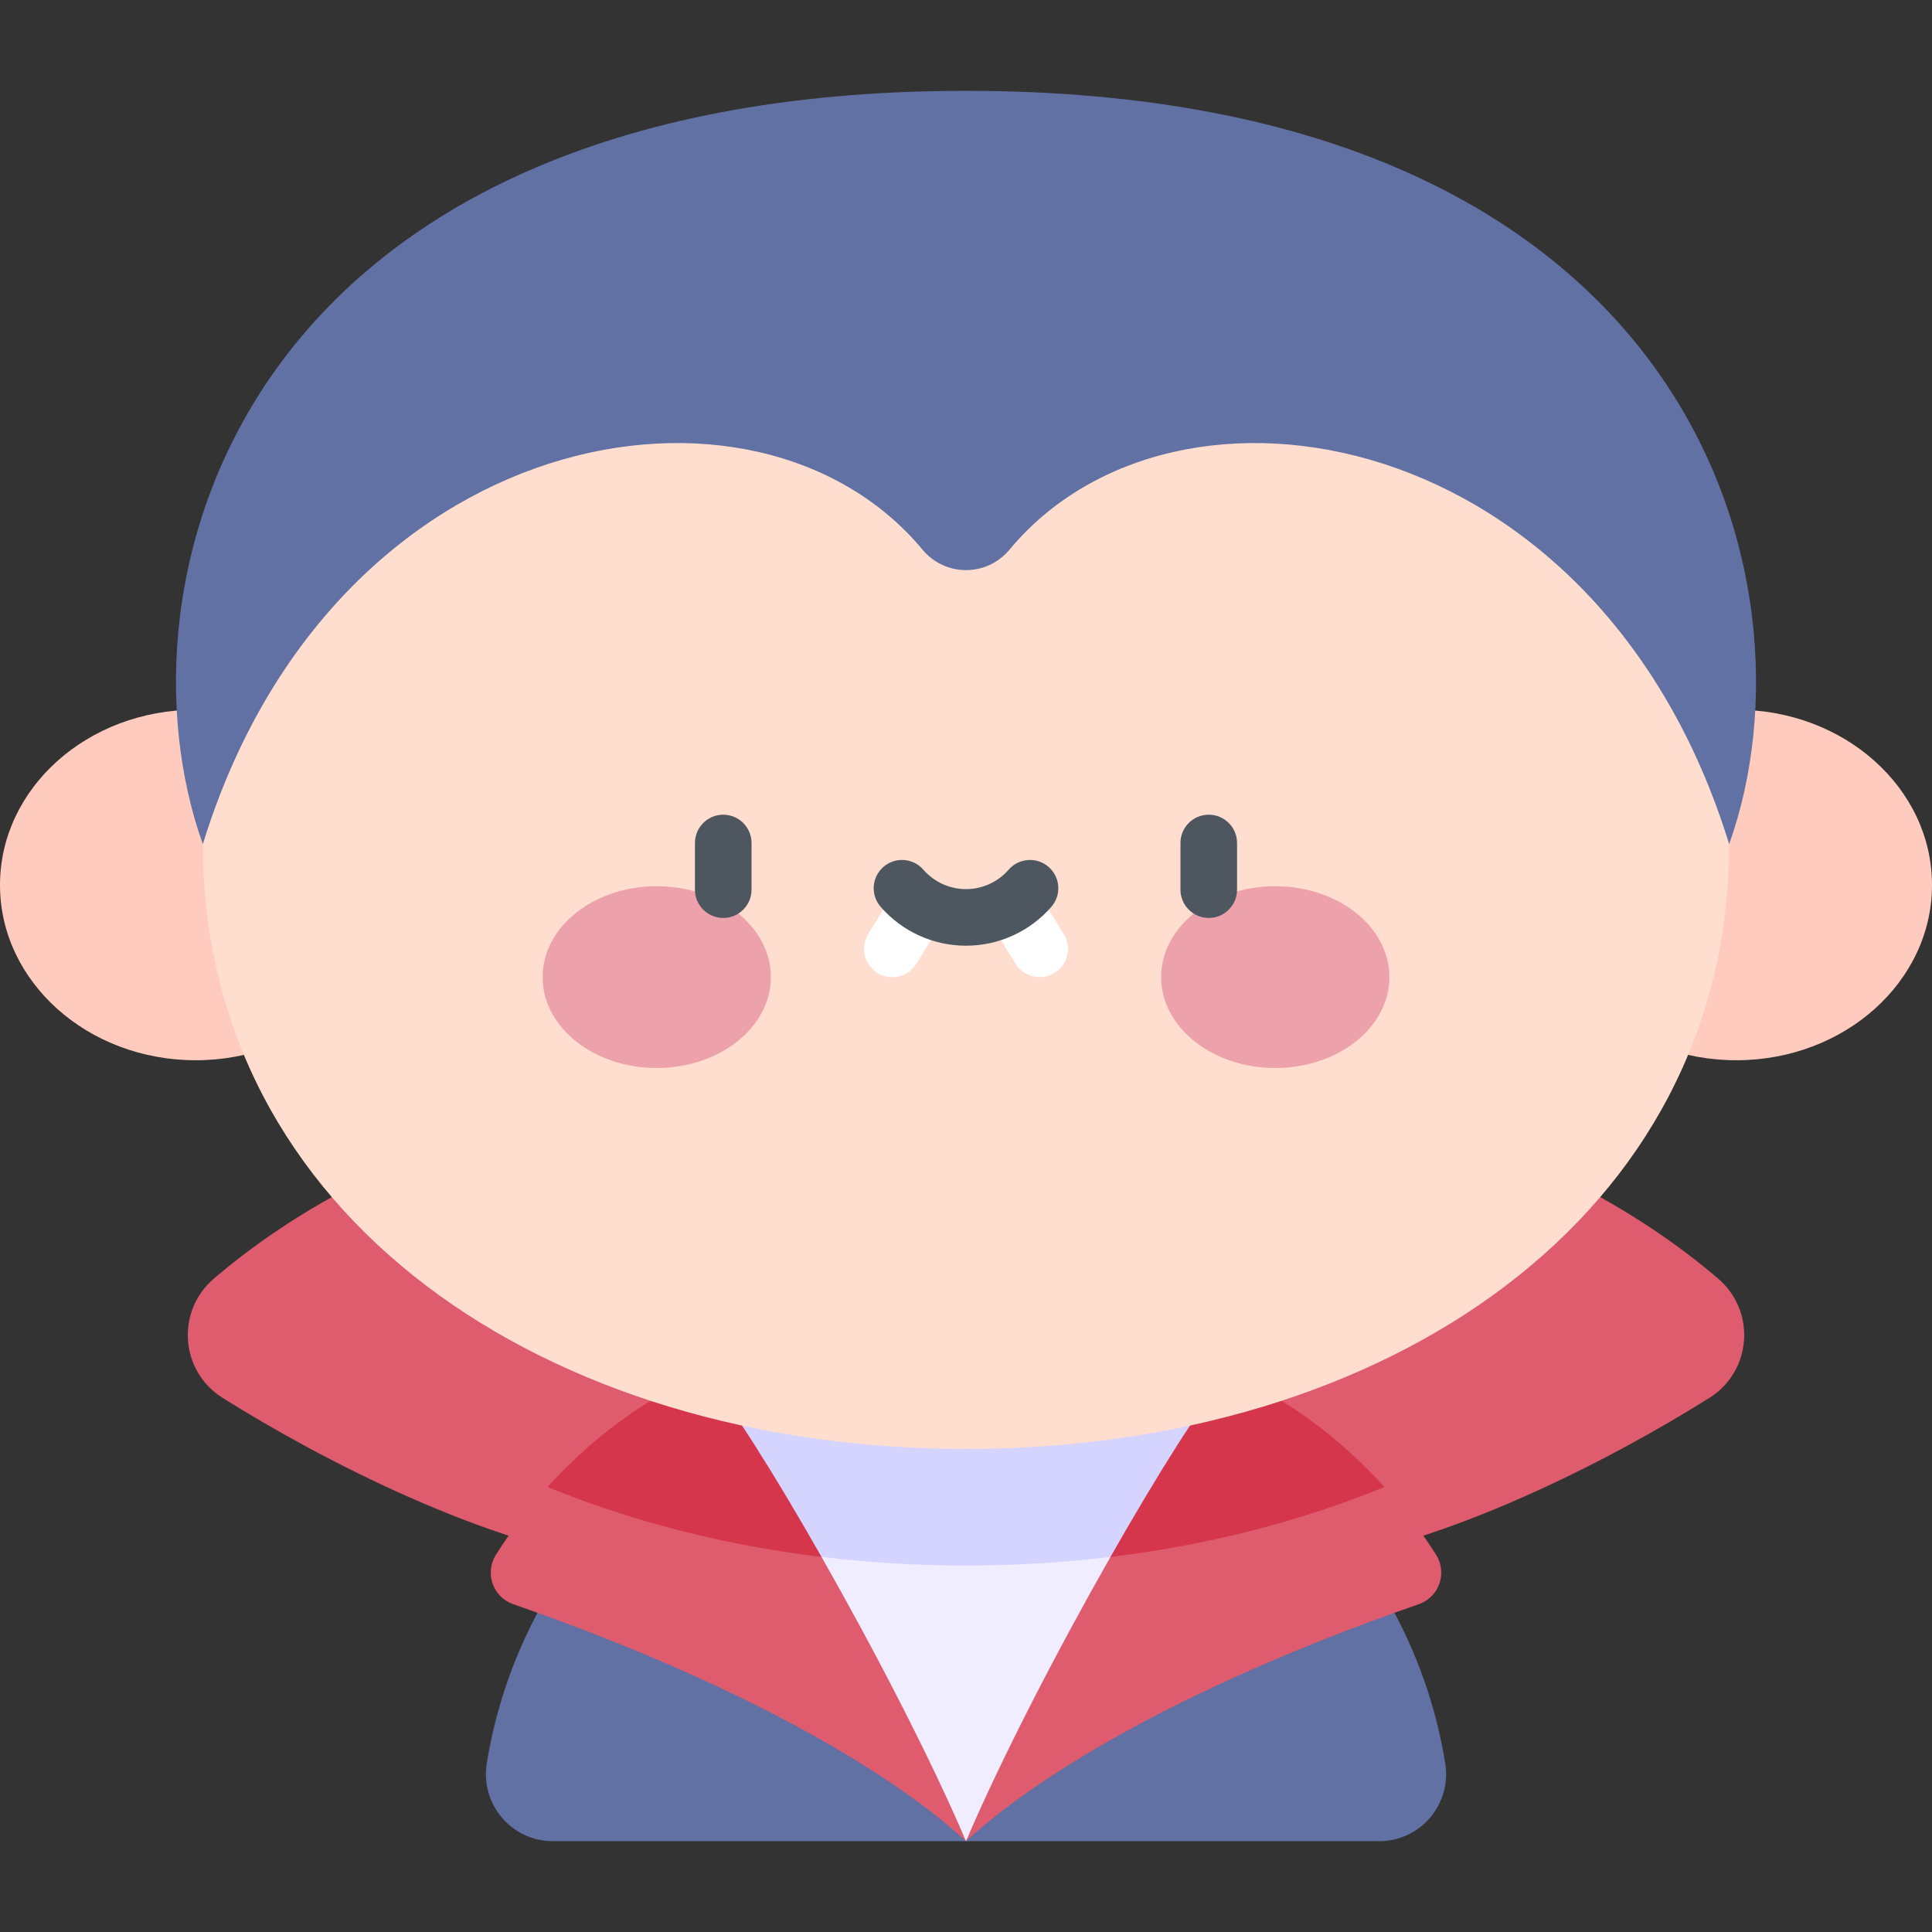<svg id="Capa_1" enable-background="new 0 0 512 512" height="512" viewBox="0 0 512 512" width="512" xmlns="http://www.w3.org/2000/svg"><rect x="0" y="0" width="512" height="512" fill="#333333" stroke="none"/><g><path d="m346.582 414.234c36.191-4.688 79.909-27.114 106.457-43.803 11.261-7.079 12.37-22.974 2.256-31.612-37.878-32.348-100.552-57.841-199.295-57.841s-161.417 25.493-199.294 57.841c-10.114 8.638-9.005 24.534 2.256 31.612 26.548 16.689 70.265 39.115 106.457 43.803z" fill="#de5c6e"/><ellipse cx="51.863" cy="234.533" fill="#ffcbbe" rx="51.863" ry="46.445"/><ellipse cx="460.137" cy="234.533" fill="#ffcbbe" rx="51.863" ry="46.445"/><path d="m365.499 487.931c10.95 0 19.244-9.822 17.502-20.633-9.873-61.24-62.975-108.013-127.001-108.013s-117.128 46.773-127.001 108.014c-1.743 10.811 6.552 20.633 17.502 20.633h218.998z" fill="#6171a3"/><path d="m308.807 359.285c29.708 4.939 56.699 28.84 71.769 52.743 3.041 4.823.819 11.212-4.565 13.089-66.137 23.052-103.059 47.163-120.01 62.815-16.952-15.652-53.873-39.763-120.01-62.815-5.384-1.876-7.606-8.266-4.565-13.089 15.07-23.903 42.06-47.804 71.769-52.743z" fill="#de5c6e"/><path d="m256 414.885c39.843 0 77.725-7.231 110.878-20.818-15.311-16.892-35.935-31.102-58.071-34.782h-105.614c-22.136 3.68-42.76 17.89-58.071 34.782 33.153 13.587 71.035 20.818 110.878 20.818z" fill="#d5364c"/><path d="m294.286 412.597c-10.479-7.222-25.283-10.859-38.286-10.859s-27.808 3.637-38.286 10.859c13.823 24.307 28.846 53.186 38.286 75.334 9.44-22.148 24.463-51.027 38.286-75.334z" fill="#efedff"/><path d="m217.714 412.597c12.491 1.508 25.282 2.288 38.286 2.288s25.795-.78 38.286-2.288c12.658-22.259 24.31-40.684 29.743-46.587h-136.059c5.434 5.903 17.085 24.329 29.744 46.587z" fill="#d4d4ff"/><path d="m458.245 223.716c0 98.413-90.548 160.264-202.245 160.264s-202.245-61.851-202.245-160.264 90.548-178.192 202.245-178.192 202.245 79.779 202.245 178.192z" fill="#ffddcf"/><path d="m256 24.069c192.607 0 227.22 129.735 202.245 199.647-34.417-111.77-146.609-131.115-190.713-78.058-6.015 7.236-17.05 7.236-23.065 0-44.104-53.057-156.296-33.712-190.713 78.058-24.974-69.912 9.639-199.647 202.246-199.647z" fill="#6171a3"/><g><g fill="#eda1ab"><ellipse cx="174.042" cy="258.946" rx="30.241" ry="24.082"/><ellipse cx="337.958" cy="258.946" rx="30.241" ry="24.082"/></g><path d="m191.667 243.264c-4.142 0-7.5-3.357-7.5-7.5v-12.362c0-4.143 3.358-7.5 7.5-7.5s7.5 3.357 7.5 7.5v12.362c0 4.142-3.358 7.5-7.5 7.5z" fill="#4e5660"/><path d="m320.333 243.264c-4.142 0-7.5-3.357-7.5-7.5v-12.362c0-4.143 3.358-7.5 7.5-7.5s7.5 3.357 7.5 7.5v12.362c0 4.142-3.357 7.5-7.5 7.5z" fill="#4e5660"/><g fill="#fff"><path d="m236.465 258.96c-1.349 0-2.715-.364-3.946-1.127-3.52-2.184-4.604-6.807-2.42-10.327l6.928-11.17c2.182-3.521 6.806-4.603 10.327-2.421 3.52 2.184 4.604 6.807 2.42 10.327l-6.928 11.17c-1.419 2.289-3.871 3.548-6.381 3.548z"/><path d="m275.535 258.96c-2.509 0-4.961-1.259-6.381-3.548l-6.928-11.17c-2.183-3.521-1.1-8.144 2.42-10.327 3.52-2.181 8.144-1.1 10.327 2.421l6.928 11.17c2.183 3.52 1.1 8.143-2.42 10.327-1.231.763-2.597 1.127-3.946 1.127z"/></g><path d="m256 250.623c-8.669 0-16.911-3.754-22.616-10.3-2.721-3.123-2.396-7.86.727-10.582s7.86-2.395 10.582.727c2.855 3.276 6.976 5.155 11.307 5.155s8.452-1.879 11.307-5.155c2.721-3.123 7.46-3.448 10.582-.727 3.123 2.722 3.448 7.459.727 10.582-5.705 6.546-13.948 10.3-22.616 10.3z" fill="#4e5660"/></g></g></svg>
